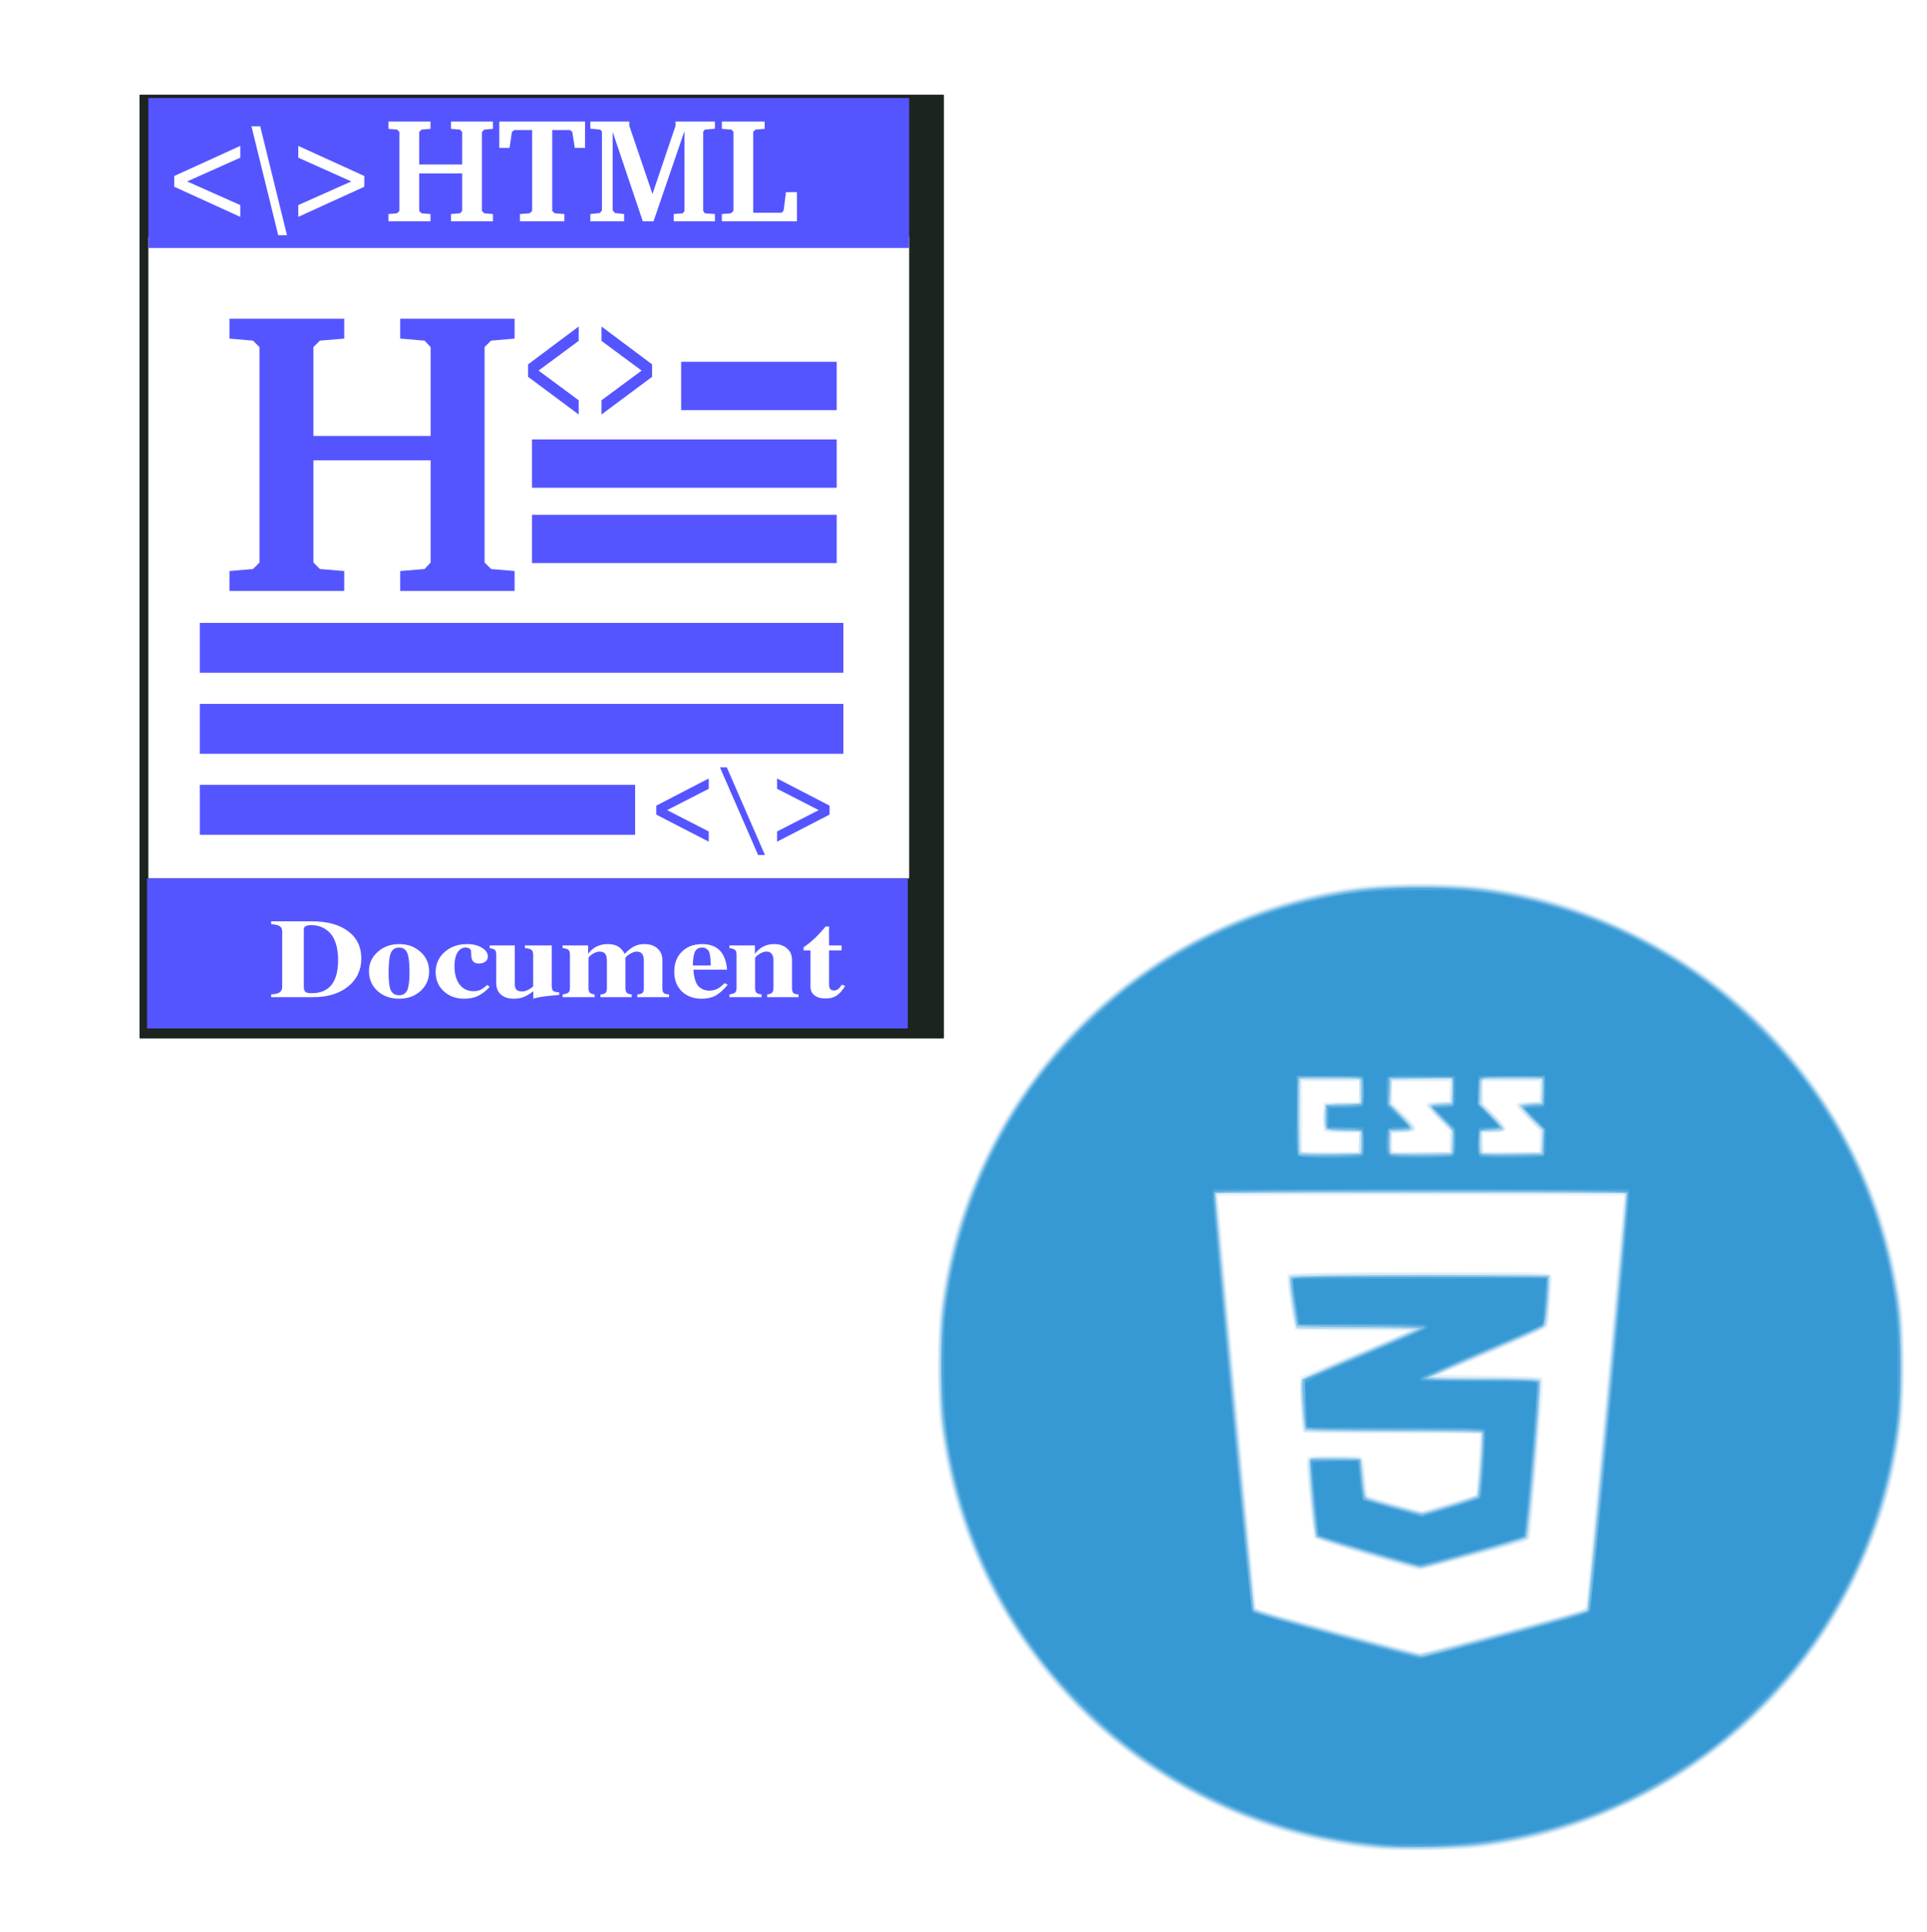 <?xml version="1.0" encoding="UTF-8" standalone="no"?>
<svg xmlns:rdf="http://www.w3.org/1999/02/22-rdf-syntax-ns#" xmlns="http://www.w3.org/2000/svg" height="387.65" width="386.66" version="1.1" xmlns:cc="http://creativecommons.org/ns#" xmlns:dc="http://purl.org/dc/elements/1.1/" viewBox="0 0 386.665 447.512">
 <defs>
  <filter id="a-3">
   <feGaussianBlur stdDeviation="12.868"/>
  </filter>
  <filter id="filter5355" style="color-interpolation-filters:sRGB">
   <feFlood result="flood" flood-color="rgb(0,0,0)"/>
   <feComposite operator="in" result="composite1" in2="SourceGraphic" in="flood"/>
   <feGaussianBlur stdDeviation="4.9" result="blur" in="composite1"/>
   <feOffset result="offset" dx="10" dy="10"/>
   <feComposite operator="over" result="composite2" in2="offset" in="SourceGraphic"/>
  </filter>
 </defs>
 <g transform="translate(575.76 194.68)">
  <g transform="matrix(.286 0 0 .286 -598.82 -208.82)">
   <path d="m567.88-922.36c-0.674 0-1.219 0.015-1.219 0.031v585.47c0 0.041 0.545 0.094 1.219 0.094h497.56c0.674 0 1.219-0.053 1.219-0.094v-585.47c0-0.017-0.545-0.031-1.219-0.031z" transform="matrix(1.303,0,0,1.305,-649.09,1329.8)" filter="url(#a-3)" fill="#1c241f"/>
   <path fill="#fff" d="m97.92 241.08h613.19c0.83 0 1.499 0.041 1.499 0.091v519.53c0 0.05-0.668 0.091-1.499 0.091h-613.19c-0.83 0-1.499-0.041-1.499-0.091v-519.53c0-0.05 0.668-0.091 1.499-0.091z"/>
   <path fill="#55f" d="m97.92 128.8h613.19c0.83 0 1.499 0.01 1.499 0.021v121.4c0 0.012-0.668 0.021-1.499 0.021h-613.19c-0.83 0-1.499-0.01-1.499-0.021v-121.4c0-0.012 0.668-0.021 1.499-0.021z"/>
   <path fill="#55f" d="m96.809 760.81h613.19c0.83 0 1.499 0.01 1.499 0.021v121.4c0 0.012-0.668 0.021-1.499 0.021h-613.19c-0.83 0-1.499-0.01-1.499-0.021v-121.4c0-0.012 0.668-0.021 1.499-0.021z"/>
   <g letter-spacing="0" transform="matrix(1.344,0,0,1.13,-347.75,1330.8)" word-spacing="0" font-size="22.325" fill="#fff">
    <path d="m411.14-426.7v-39.622c0-1.822-0.482-3.108-1.447-3.858-0.911-0.75-2.652-1.259-5.224-1.527v-2.009h24.513c9.269 0 16.556 2.358 21.86 7.072 5.304 4.715 7.957 11.225 7.957 19.53s-2.652 15.002-7.957 20.092-12.297 7.635-20.976 7.635h-25.397v-2.009c2.304-0.054 3.992-0.509 5.063-1.366s1.607-2.17 1.607-3.938m33.675-19.208c-0-4.715-0.482-8.787-1.447-12.216s-2.25-6.028-3.858-7.796-3.295-3.054-5.063-3.858c-1.715-0.804-3.563-1.206-5.545-1.206-3.161 0-4.742 0.938-4.742 2.813v41.31c-0 1.822 0.321 3.054 0.964 3.697s1.875 0.964 3.697 0.964c10.662 0 15.993-7.903 15.994-23.709"/>
    <path d="m481.59-457.4c5.197 0 9.51 1.875 12.939 5.626 3.429 3.697 5.144 8.358 5.144 13.984-0 5.572-1.715 10.234-5.144 13.984-3.429 3.697-7.742 5.545-12.939 5.545-5.251 0-9.591-1.849-13.02-5.545-3.429-3.751-5.144-8.492-5.144-14.225 0-5.465 1.741-10.046 5.224-13.743 3.536-3.751 7.849-5.626 12.939-5.626m0.08 2.491c-2.465 0-4.152 1.286-5.063 3.858s-1.366 7.394-1.366 14.467c-0 5.894 0.455 10.019 1.366 12.377 0.964 2.304 2.625 3.456 4.983 3.456s3.992-1.206 4.902-3.617c0.911-2.465 1.366-6.778 1.366-12.939-0-6.59-0.455-11.171-1.366-13.743s-2.518-3.858-4.822-3.858"/>
    <path d="m534.72-428.15 1.447 1.447c-2.357 3.001-4.742 5.17-7.153 6.51-2.357 1.286-5.09 1.929-8.198 1.929-4.983 0-9.109-1.795-12.377-5.385-3.215-3.59-4.822-8.144-4.822-13.663-0-5.787 1.795-10.582 5.385-14.386s8.117-5.706 13.582-5.706c3.536 0 6.483 0.857 8.841 2.572 2.411 1.661 3.617 3.751 3.617 6.269-0 1.554-0.482 2.786-1.447 3.697s-2.304 1.366-4.019 1.366c-2.947 0-4.447-1.929-4.501-5.787-0-2.25-0.134-3.617-0.402-4.099-0.536-1.018-1.527-1.527-2.974-1.527-2.09 0-3.751 1.206-4.983 3.617-1.179 2.357-1.768 5.599-1.768 9.725-0 5.465 1.018 9.832 3.054 13.1 2.09 3.215 4.876 4.822 8.358 4.822 1.661 0 3.081-0.321 4.26-0.964 1.232-0.697 2.599-1.875 4.099-3.536"/>
    <path d="m562.45-418.34v-5.224c-2.357 2.036-4.367 3.429-6.028 4.179s-3.536 1.125-5.626 1.125c-3.322 0-5.947-0.991-7.876-2.974-1.875-1.982-2.813-4.742-2.813-8.278v-20.253c0-1.661-0.241-2.786-0.723-3.376s-1.554-1.045-3.215-1.366v-1.929h15.109v27.245c-0 2.036 0.321 3.51 0.964 4.42 0.697 0.857 1.875 1.286 3.536 1.286 2.036 0 4.233-1.179 6.59-3.536v-22.745c-0-1.714-0.348-2.893-1.045-3.536-0.643-0.643-1.956-1.045-3.938-1.206v-1.929h16.154v28.933c-0 1.715 0.295 2.92 0.884 3.617 0.643 0.643 1.849 0.991 3.617 1.045v1.849l-4.983 0.563c-4.447 0.482-7.983 1.179-10.609 2.09"/>
    <path d="m602.46-452.02c-1.447 0-2.947 0.616-4.501 1.849-1.5 1.232-2.25 2.17-2.25 2.813v21.459c-0 1.554 0.268 2.652 0.804 3.295s1.5 1.072 2.893 1.286v1.929h-19.289v-1.929c1.768-0.321 2.947-0.777 3.536-1.366 0.589-0.643 0.884-1.795 0.884-3.456v-23.629c-0-1.661-0.295-2.813-0.884-3.456s-1.768-1.072-3.536-1.286v-1.929h15.351v6.028c2.947-4.661 6.885-6.992 11.814-6.992 2.518 0 4.554 0.536 6.108 1.607s2.947 2.867 4.179 5.385c2.09-2.572 3.992-4.367 5.706-5.385 1.768-1.072 3.804-1.607 6.108-1.607 3.322 0 5.947 1.045 7.876 3.134 1.982 2.036 2.974 4.769 2.974 8.198v20.173c-0 1.715 0.268 2.893 0.804 3.536 0.589 0.589 1.661 0.938 3.215 1.045v1.929h-19.128v-1.929c1.554-0.107 2.599-0.482 3.134-1.125s0.804-1.795 0.804-3.456v-19.449c-0-2.357-0.348-4.045-1.045-5.063-0.643-1.072-1.715-1.607-3.215-1.607-1.393 0-2.893 0.643-4.501 1.929-1.554 1.232-2.331 2.143-2.331 2.733v21.459c-0 1.554 0.268 2.679 0.804 3.376 0.589 0.643 1.581 1.045 2.974 1.206v1.929h-18.806v-1.929c1.5-0.107 2.518-0.482 3.054-1.125s0.804-1.795 0.804-3.456v-19.449c-0-2.411-0.348-4.126-1.045-5.144-0.643-1.018-1.741-1.527-3.295-1.527"/>
    <path d="m658.97-439.08c0.054 1.447 0.161 2.759 0.321 3.938 0.161 1.125 0.429 2.438 0.804 3.938 0.429 1.447 0.964 2.652 1.607 3.617 0.697 0.964 1.607 1.795 2.733 2.491 1.179 0.697 2.545 1.045 4.099 1.045 1.714 0 3.268-0.402 4.661-1.206s2.893-2.197 4.501-4.179l1.929 1.125c-2.625 3.751-5.09 6.376-7.394 7.876-2.25 1.447-5.01 2.17-8.278 2.17-4.983 0-9.001-1.768-12.055-5.304-3.001-3.59-4.501-8.305-4.501-14.145 0-5.894 1.527-10.636 4.581-14.225 3.108-3.643 7.18-5.465 12.216-5.465 9.162 0 14.172 6.108 15.029 18.324h-20.253m10.368-4.179c-0.054-1.714-0.107-3.027-0.161-3.938-0.054-0.911-0.188-1.929-0.402-3.054-0.214-1.179-0.509-2.036-0.884-2.572-0.322-0.589-0.804-1.072-1.447-1.447-0.589-0.429-1.339-0.643-2.25-0.643-1.982 0-3.402 0.938-4.26 2.813-0.804 1.875-1.259 5.224-1.366 10.046h10.77v-1.206"/>
    <path d="m703.01-452.02c-1.5 0-3.027 0.643-4.581 1.929-1.554 1.232-2.331 2.143-2.331 2.733v21.459c-0 1.5 0.268 2.599 0.804 3.295 0.589 0.643 1.634 1.072 3.134 1.286v1.929h-19.369v-1.929c1.822-0.375 2.974-0.857 3.456-1.447 0.536-0.589 0.804-1.714 0.804-3.376v-23.629c0-1.661-0.268-2.786-0.804-3.376-0.536-0.643-1.688-1.098-3.456-1.366v-1.929h15.351v6.028c2.947-4.661 6.778-6.992 11.493-6.992 3.322 0 5.947 1.045 7.876 3.134 1.982 2.036 2.974 4.769 2.974 8.198v20.173c-0 1.715 0.268 2.893 0.804 3.536 0.536 0.589 1.581 0.938 3.134 1.045v1.929h-18.887v-1.929c1.339-0.161 2.304-0.589 2.893-1.286s0.884-1.795 0.884-3.295v-19.449c-0-4.447-1.393-6.671-4.179-6.671"/>
    <path d="m748.23-456.44v3.536h-7.555v24.191c-0 1.607 0.241 2.786 0.723 3.536 0.482 0.697 1.286 1.045 2.411 1.045 1.607 0 3.134-1.393 4.581-4.179l2.009 0.884c-1.661 3.268-3.402 5.599-5.224 6.992-1.768 1.339-3.992 2.009-6.671 2.009-2.786-0-4.983-0.75-6.59-2.25s-2.411-3.563-2.411-6.188v-26.04h-4.179v-2.17c2.625-2.197 4.876-4.367 6.751-6.51 1.929-2.143 4.126-4.956 6.59-8.439h2.009v13.582h7.555"/>
   </g>
   <g font-size="120.4" letter-spacing="0" word-spacing="0" fill="#fff">
    <path d="m290.85 147.88v5.899l6.983 0.602 1.926 1.926v63.931l-1.926 1.926-6.983 0.602v5.899h34.072v-5.899l-7.224-0.602-1.926-1.926v-30.34h34.795v30.34l-1.806 1.926-7.224 0.602v5.899h33.952v-5.899l-6.983-0.602-1.926-1.926v-63.931l1.926-1.926 6.983-0.602v-5.9h-33.952v5.899l7.224 0.602 1.806 1.926v26.367h-34.795v-26.367l1.926-1.926 7.224-0.602v-5.9h-34.06"/>
    <path d="m380.64 147.88v21.31h8.307l1.926-12.882 1.926-1.565h14.448v65.496l-2.047 1.926-7.826 0.602v5.899h35.999v-5.899l-7.826-0.602-2.047-1.926v-65.496h14.448l1.806 1.565 2.047 12.882h8.307v-21.31h-69.469"/>
    <path d="m454.39 228.67h27.33v-5.899l-7.465-0.843-1.806-2.167v-63.57l24.441 72.479h8.669l25.043-73.081v64.653l-1.204 1.926-7.465 0.602v5.899h33.35v-5.899l-8.187-0.602-1.324-1.926v-64.172l1.324-1.686 8.187-0.722v-5.779h-31.905v3.491l-18.662 55.142-18.782-55.262v-3.371h-31.544v5.779l7.946 0.722 1.445 1.565v63.81l-1.686 2.167-7.705 0.843v5.899"/>
    <path d="m560.91 228.67h60.8v-23.598h-8.909l-1.806 14.688-1.565 1.926h-23.116v-65.616l1.926-1.686 7.344-0.602v-5.899h-34.67v5.899l7.705 0.602 1.686 1.686v64.172l-2.047 1.926-7.344 0.602v5.899"/>
   </g>
   <g fill="#55f">
    <g font-size="328.52" letter-spacing="0" word-spacing="0">
     <path fill="#55f" d="m162.09 307.53v16.097l19.054 1.643 5.256 5.256v174.44l-5.256 5.256-19.054 1.643v16.097h92.97v-16.097l-19.711-1.643-5.256-5.256v-82.786h94.941v82.786l-4.928 5.256-19.711 1.643v16.097h92.642v-16.097l-19.054-1.643-5.256-5.256v-174.44l5.256-5.256 19.054-1.643v-16.1h-92.642v16.097l19.711 1.643 4.928 5.256v71.945h-94.941v-71.945l5.256-5.256 19.711-1.643v-16.11h-92.97"/>
    </g>
    <path d="m407.81 405.28h245.45c0.371 0 0.669 0.014 0.669 0.032v39.05c0 0.018-0.298 0.032-0.669 0.032h-245.45c-0.371 0-0.669-0.014-0.669-0.032v-39.05c0-0.018 0.298-0.032 0.669-0.032z"/>
    <path d="m407.81 466.31h245.45c0.371 0 0.669 0.014 0.669 0.032v39.05c0 0.018-0.298 0.032-0.669 0.032h-245.45c-0.371 0-0.669-0.014-0.669-0.032v-39.05c0-0.018 0.298-0.032 0.669-0.032z"/>
    <path d="m528.27 342.42h125.31c0.189 0 0.342 0.014 0.342 0.032v39.05c0 0.018-0.152 0.032-0.342 0.032h-125.31c-0.189 0-0.342-0.014-0.342-0.032v-39.05c0-0.018 0.152-0.032 0.342-0.032z"/>
    <path d="m139.51 553.83h518.43c0.783 0 1.413 0.015 1.413 0.033v40.35c0 0.018-0.63 0.033-1.413 0.033h-518.43c-0.783 0-1.413-0.015-1.413-0.033v-40.35c0-0.018 0.63-0.033 1.413-0.033z"/>
    <path d="m139.51 619.42h518.43c0.783 0 1.413 0.015 1.413 0.033v40.35c0 0.018-0.63 0.033-1.413 0.033h-518.43c-0.783 0-1.413-0.015-1.413-0.033v-40.35c0-0.018 0.63-0.033 1.413-0.033z"/>
    <path d="m139.06 685.01h350.66c0.53 0 0.956 0.015 0.956 0.033v40.35c0 0.018-0.426 0.033-0.956 0.033h-350.66c-0.53 0-0.956-0.015-0.956-0.033v-40.35c0-0.018 0.426-0.033 0.956-0.033z"/>
   </g>
   <g word-spacing="0" letter-spacing="0">
    <g transform="scale(.892 1.121)" font-size="95.779" fill="#fff">
     <path d="m191.54 158.01-48.264 17.164 48.264 17.07v8.512l-59.955-21.747v-7.763l59.955-21.747v8.512"/>
     <path d="m209.64 135.32 24.319 78.709h-7.95l-24.319-78.709h7.95"/>
     <path d="m244.2 158.01v-8.512l59.955 21.747v7.763l-59.955 21.747v-8.512l48.17-17.07-48.17-17.164"/>
    </g>
    <g transform="scale(.742 1.347)" font-size="96.046" fill="#55f">
     <path d="m599.67 241.62v-8.644l-55.226 22.763v7.492l55.226 22.667v-8.548l-43.797-17.864 43.797-17.864"/>
     <path d="m679.77 255.74-55.226-22.763v8.644l43.797 17.864-43.797 17.864v8.548l55.226-22.667v-7.492"/>
    </g>
    <g transform="scale(.892 1.121)" font-size="82.855" fill="#55f">
     <path d="m616.9 613.9v-7.457l-47.642 19.637v6.463l47.642 19.554v-7.374l-37.782-15.411 37.782-15.411"/>
     <path d="m627.09 598.41 34.633 63.301h6.214l-34.63-63.3h-6.21"/>
     <path d="m726.62 626.08-47.642-19.637v7.457l37.782 15.411-37.782 15.411v7.374l47.642-19.554v-6.463"/>
    </g>
   </g>
  </g>
 </g>
 <g transform="translate(575.76 194.68)">
  <g filter="url(#filter5355)" stroke-width="1.154" transform="matrix(.335 0 0 .335 -306.32 -8.384)">
   <path fill="#e9f3fa" d="m46.182 712.54c-79.044-8.721-148.98-41.978-203.76-96.9-53.007-53.138-85.196-118.58-95.991-195.14-2.079-14.742-2.079-68.376 0-83.118 5.569-39.498 15.542-72.267 32.501-106.78 32.12-65.39 86.59-119.85 151.81-151.8 34.832-17.064 67.295-26.949 106.78-32.517 14.742-2.079 68.376-2.079 83.118 0 39.49 5.567 71.952 15.453 106.78 32.517 65.221 31.952 119.69 86.413 151.81 151.79 16.959 34.517 26.932 67.286 32.501 106.78 2.079 14.742 2.079 68.376 0 83.118-5.569 39.498-15.542 72.267-32.501 106.78-32.14 65.415-86.557 119.83-151.81 151.79-34.021 16.667-64.327 26.085-102.67 31.908-13.689 2.079-64.677 3.087-78.572 1.554zm90.598-151.24c30.746-8.277 55.997-15.16 56.113-15.296 0.116-0.136 6.123-64.404 13.351-142.82l13.14-142.57-70.151-0.297c-38.583-0.164-101.72-0.164-140.3 0l-70.151 0.297 13.14 142.57c7.227 78.414 13.236 142.68 13.352 142.82 0.538 0.632 111.2 30.208 113.26 30.272 1.288 0.04 27.497-6.7 58.244-14.977zm-95.102-51.96c-18.986-5.61-35.217-10.9-36.069-11.75-1.663-1.66-6.618-52.68-5.42-55.8 0.523-1.36 4.116-1.67 19.543-1.67 21.927 0 19.531-1.809 21.136 15.954 0.535 5.917 1.43 11.17 1.989 11.673 0.559 0.503 9.056 3.123 18.883 5.824l17.867 4.91 18.662-5.589 18.662-5.589 0.671-7.531c0.369-4.142 1.014-13.635 1.435-21.096l0.764-13.564h-60.711c-57.329 0-60.786-0.116-61.837-2.081-0.613-1.145-1.28-10.024-1.484-19.731l-0.37-17.649 37.44-15.768 37.44-15.768-38.915-0.304-38.915-0.304-1.053-2.582c-1.201-2.944-4.676-27.312-4.663-32.705l0.008-3.572 17.5-0.757c9.625-0.417 50.108-0.757 89.962-0.757 65.326 0 72.647 0.185 74.337 1.874 1.185 1.185 1.657 2.99 1.282 4.906-0.326 1.667-0.937 9.006-1.359 16.308-0.422 7.302-1.194 14.1-1.717 15.108-0.523 1.007-17.459 8.8-37.637 17.316l-36.686 15.485 34.8 0.577c19.14 0.317 35.187 0.965 35.659 1.438 0.472 0.473 0.769 3.331 0.658 6.349-0.344 9.425-8.28 102.36-8.916 104.41-0.332 1.072-2.267 2.494-4.3 3.161-9.206 3.018-70.828 19.697-72.379 19.591-0.955-0.066-17.271-4.709-36.257-10.318zm-5.308-285.67v-6.349h-11.403c-8.386 0-11.759-0.429-12.749-1.622-0.845-1.018-1.22-4.995-1.007-10.678l0.339-9.056 12.41-0.328 12.41-0.328v-13.775h-39.25v48.486h39.25zm62.339-0.839v-7.188l-8.242-8.298c-10.208-10.27-10.11-11.95 0.702-11.95h7.54v-13.853h-39.251v14.492l8.12 8.05c10.605 10.514 10.555 12.532-0.327 13.009l-7.792 0.341v12.593h39.25zm62.339 0v-7.188l-8.242-8.298c-10.208-10.276-10.109-11.959 0.702-11.959h7.54v-13.853h-39.25v14.492l8.12 8.05c10.605 10.514 10.555 12.532-0.327 13.009l-7.792 0.341v12.593h39.25z"/>
   <path fill="#d0e7f5" d="m39.483 710.81c-38.332-4.64-71.493-14.59-107.59-32.27-37.863-18.55-72.613-44.55-99.563-74.49-47.824-53.125-76.998-117.03-85.118-186.44-2.286-19.541-2.286-57.802 0-77.344 8.12-69.413 37.294-133.32 85.118-186.44 39.567-43.952 96.109-79.193 153.82-95.868 30.808-8.902 58.332-12.648 92.939-12.648 54.727 0 98.295 10.072 147.19 34.027 37.868 18.553 72.615 44.548 99.568 74.488 47.824 53.125 76.998 117.03 85.118 186.44 1.024 8.758 1.754 24.839 1.754 38.672 0 53.602-9.929 97.452-32.805 144.88-32.792 67.985-86.028 121.6-153.63 154.72-36.662 17.963-69.393 27.697-108.52 32.273-18.348 2.146-60.511 2.143-78.273-0.006zm97.077-148.61c49.361-13.267 56.973-15.602 57.399-17.605 0.61-2.865 25.991-279.54 25.972-283.12l-0.013-2.597h-281.68l-0.016 2.597c-0.022 3.565 25.362 280.24 25.975 283.12 0.426 2.001 8.007 4.34 56.82 17.53 30.981 8.371 56.847 15.254 57.481 15.296 0.634 0.041 26.761-6.808 58.06-15.221zm-95.237-53.82c-18.546-5.49-34.339-10.6-35.097-11.36-1.451-1.45-6.198-51.48-5.144-54.22 0.448-1.166 4.739-1.52 18.445-1.52 9.844 0 18.161 0.485 18.529 1.08 0.367 0.594 1.198 6.676 1.846 13.514 0.648 6.839 1.301 12.557 1.45 12.706 0.15 0.15 8.835 2.627 19.301 5.504l19.029 5.232 18.862-5.663c10.374-3.115 19.015-5.828 19.201-6.031 0.35-0.379 2.898-36.516 2.898-41.092v-2.567h-122.32l-0.598-2.597c-0.329-1.429-1.001-9.308-1.493-17.51-0.757-12.608-0.624-15.219 0.864-16.9 0.968-1.093 18.124-8.848 38.124-17.233 20-8.385 36.884-15.758 37.519-16.384 0.759-0.749-12.559-1.017-38.893-0.784-22.026 0.195-40.446-0.043-40.932-0.529-0.486-0.486-2.063-8.488-3.503-17.782-1.923-12.41-2.282-17.303-1.351-18.424 1.031-1.242 17.899-1.527 90.47-1.527 79.677 0 89.276 0.192 89.892 1.797 0.664 1.73-1.088 28.487-2.2 33.594-0.443 2.036-6.596 5.055-33.737 16.552-18.257 7.734-35.792 15.271-38.967 16.75l-5.772 2.688 36.512 0.096c27.708 0.073 36.798 0.444 37.701 1.539 1.333 1.617-7.088 109.13-8.666 110.63-1.486 1.418-72.109 20.691-75.295 20.548-1.622-0.073-18.124-4.623-36.67-10.112zm-5.188-284.96 0.343-7.174-11.887-0.33-11.887-0.33v-18.471l11.833-0.329 11.833-0.329v-16.081h-40.405v24.628c0 13.545 0.358 24.986 0.797 25.424 0.438 0.438 9.399 0.655 19.914 0.481l19.117-0.316zm63.48-0.33 0.33-7.504-8.122-8.05c-4.467-4.428-8.122-8.69-8.122-9.471 0-0.951 2.577-1.534 7.792-1.763l7.792-0.341 0.342-7.819 0.342-7.819-20.544 0.315-20.544 0.315-0.346 7.979-0.346 7.979 8.148 7.606c10.547 9.845 10.592 11.433 0.336 11.882l-7.792 0.341-0.358 5.625c-0.592 9.308-1.59 8.899 20.823 8.544l19.939-0.316zm62.358 0.088 0.349-7.416-8.387-8.443c-5.361-5.397-7.986-8.842-7.275-9.548 0.611-0.608 4.228-1.264 8.038-1.458l6.926-0.352 0.341-7.792 0.341-7.792h-40.51v16.806l7.504 7.437c4.127 4.09 7.504 8.361 7.504 9.491 0 1.758-1.081 2.054-7.504 2.054h-7.504v6.734c0 3.704 0.358 7.093 0.797 7.531 0.438 0.438 9.399 0.655 19.914 0.481l19.117-0.316z"/>
   <path fill="#b1d7ef" d="m50.8 711.32c-96.642-9.142-181.71-56.571-238.88-133.18-34.868-46.73-55.5-97.748-63.752-157.65-2.745-19.926-2.745-63.192 0-83.118 5.421-39.348 14.807-70.656 31.32-104.48 41.43-84.83 116.93-148.31 207.38-174.34 32.203-9.273 56.204-12.534 92.213-12.534 28.093 0 43.299 1.42 67.189 6.275 68.196 13.859 134.65 52.009 180.71 103.74 45.975 51.638 73.394 111.54 83.011 181.34 2.745 19.927 2.745 63.192 0 83.118-5.421 39.348-14.807 70.656-31.32 104.48-32.552 66.667-86.217 120.52-152.4 152.95-34.902 17.099-66.354 26.615-105.05 31.786-16.796 2.244-54.601 3.111-70.42 1.615zm87.25-148.85c30.666-8.267 55.908-15.184 56.095-15.371 0.186-0.186 6.045-62.384 13.018-138.22 6.973-75.833 12.995-140.61 13.381-143.94l0.702-6.061h-284.32l0.702 6.061c0.386 3.333 6.407 68.106 13.381 143.94 6.973 75.833 12.834 138.03 13.023 138.22 1.102 1.102 110.6 30.155 114.06 30.264 2.311 0.073 29.292-6.631 59.958-14.899zm-94.666-54.251c-19.32-5.66-35.772-10.96-36.563-11.77-1.653-1.71-5.976-50.022-4.76-53.191 0.668-1.741 2.752-1.978 17.393-1.978 11.904 0 16.972 0.41 17.822 1.443 0.654 0.794 1.563 6.759 2.02 13.257 0.458 6.498 1.415 12.284 2.128 12.858 1.568 1.264 35.377 10.538 38.416 10.538 2.972 0 36.504-10.307 37.871-11.641 1.083-1.056 4.112-41.193 3.238-42.906-0.243-0.476-27.295-0.874-60.115-0.883-32.82-0.009-60.358-0.452-61.196-0.983-1.043-0.661-1.898-6.151-2.715-17.429-1.006-13.887-0.934-16.722 0.461-18.117 0.909-0.909 18.643-8.834 39.408-17.611 20.765-8.777 38.083-16.286 38.484-16.688 0.399-0.41-17.814-0.73-40.476-0.73h-41.203l-0.946-2.597c-1.52-4.173-5.044-31.811-4.225-33.136 0.509-0.824 29.194-1.208 90.275-1.208h89.528l-0.842 15.144c-0.463 8.329-1.203 16.511-1.645 18.182-0.721 2.732-4.772 4.721-40.268 19.769-21.706 9.202-39.466 17.124-39.466 17.605 0 0.481 16.853 0.874 37.451 0.874 25.624 0 37.694 0.395 38.223 1.25 1.247 2.018-7.834 107.37-9.389 108.93-0.746 0.746-17.134 5.697-36.418 11.002-19.284 5.305-35.581 9.793-36.216 9.973-0.635 0.18-16.96-4.3-36.278-9.955zm-5.86-284.55v-7.504h-10.465c-14.065 0-14.932-0.559-14.932-9.622 0-4.086 0.603-7.835 1.385-8.618 0.89-0.89 5.45-1.385 12.749-1.385h11.364l-0.339-8.37-0.339-8.37h-41.559l-0.313 24.213c-0.172 13.317-0.059 24.876 0.252 25.686 0.429 1.119 5.569 1.473 21.381 1.473h20.816zm63.261-0.353 0.345-7.28-8.35-8.612c-5.162-5.323-7.939-9.021-7.272-9.685 0.593-0.59 4.196-1.231 8.005-1.425l6.926-0.352 0.361-5.696c0.198-3.133 0.056-6.911-0.317-8.396l-0.678-2.7-20.462 0.315-20.462 0.315-0.343 8.574-0.343 8.574 7.719 7.779c9.519 9.593 9.415 11.437-0.647 11.437h-6.963v15.06l21.068-0.315 21.068-0.315zm62.342-0.136 0.349-7.416-8.387-8.443c-5.361-5.397-7.986-8.842-7.275-9.548 0.611-0.608 4.228-1.264 8.038-1.458l6.926-0.352v-16.162h-41.56l-0.343 8.576-0.343 8.576 8.424 8.489c9.601 9.675 9.444 10.677-1.677 10.706l-6.638 0.018v15.06l21.068-0.315 21.068-0.315z"/>
   <path fill="#90c7e9" d="m50.8 710.68c-72.562-7.647-131.1-31.86-185.46-76.716-23.559-19.439-52.079-52.197-68.761-78.977-24.189-38.832-40.304-83.285-47.291-130.45-1.581-10.672-2.052-21.142-2.052-45.6s0.471-34.927 2.052-45.6c10.587-71.471 41.502-134.79 90.509-185.37 52.567-54.257 117.92-87.602 193.69-98.826 19.663-2.913 71.536-2.913 91.199 0 75.766 11.224 141.12 44.569 193.69 98.826 14.627 15.097 32.788 38.175 43.218 54.92 24.189 38.832 40.304 83.285 47.291 130.45 2.913 19.663 2.913 71.536 0 91.199-10.587 71.471-41.502 134.79-90.509 185.37-51.879 53.546-116.1 86.711-190.22 98.231-11.352 1.764-22.038 2.417-43.868 2.681-15.873 0.191-30.938 0.129-33.478-0.139zm85.81-147.13c30.899-8.308 56.757-15.711 57.462-16.45 1.133-1.189 27.075-275.4 27.021-285.62l-0.02-3.752h-283.98l-0.021 3.752c-0.041 7.521 25.559 283.17 26.455 284.85 0.598 1.121 20.621 7.089 56.798 16.928 30.731 8.358 56.828 15.241 57.993 15.296 1.165 0.055 27.399-6.697 58.298-15.005zm-94.77-56.38c-18.897-5.57-34.64-10.41-34.986-10.75-0.942-0.94-5.238-51.7-4.48-52.93 0.36-0.582 8.374-1.058 17.81-1.058h17.156l0.718 7.792c1.629 17.683 1.896 18.869 4.491 19.944 1.363 0.565 10.334 3.169 19.935 5.787l17.456 4.76 18.769-5.785c10.323-3.182 19.183-6.211 19.688-6.732 1.141-1.176 3.874-41.336 2.973-43.684-0.567-1.478-8.825-1.708-61.231-1.708-33.316 0-60.829-0.411-61.139-0.913-0.31-0.502-0.932-8.476-1.381-17.721l-0.817-16.808 24.69-10.456c13.58-5.751 31.833-13.444 40.563-17.097 8.73-3.653 15.873-7.071 15.873-7.596 0-0.525-19.091-1.091-42.425-1.258l-42.425-0.303-2.397-16.42c-1.639-11.227-2.022-16.795-1.212-17.605 1.39-1.39 176.9-1.705 177.74-0.319 1.03 1.697-1.806 33.21-3.108 34.537-0.727 0.741-18.724 8.694-39.994 17.674-21.27 8.979-39.167 16.815-39.77 17.412-0.685 0.678 13.238 1.086 37.089 1.086 29.182 0 38.449 0.34 39.305 1.443 1.277 1.647-7.176 106.95-8.709 108.48-1.179 1.179-71.158 20.555-73.829 20.443-1.097-0.046-17.455-4.641-36.352-10.211zm-4.547-276.23c1.528-1.528 1.869-12.228 0.461-14.443-0.573-0.902-4.974-1.517-12.392-1.732l-11.504-0.333-0.339-8.37-0.339-8.37h11.364c7.299 0 11.859-0.495 12.749-1.385 1.437-1.437 1.913-12.057 0.685-15.259-0.604-1.573-3.637-1.826-21.934-1.826h-21.233v25.782c0 14.18 0.346 26.128 0.77 26.552 1.451 1.451 40.218 0.879 41.713-0.616zm63.491-7.787 0.344-8.595-7.559-7.126c-4.157-3.919-7.559-7.689-7.559-8.378 0-0.73 3.011-1.395 7.215-1.596l7.215-0.344 0.338-8.972 0.338-8.972-21.694 0.314-21.694 0.314-0.341 8.439-0.341 8.439 8.301 8.561c9.065 9.348 9.044 9.508-1.27 10.028l-6.349 0.32-0.348 7.399c-0.242 5.133 0.112 7.695 1.154 8.367 0.827 0.532 10.594 0.839 21.705 0.682l20.202-0.286zm62.324-0.063 0.329-8.658-7.544-7.47c-4.149-4.109-7.544-7.85-7.544-8.315 0-0.464 3.247-0.999 7.215-1.188l7.215-0.344 0.337-8.947 0.337-8.947h-21.28c-24.231 0-22.683-0.724-22.683 10.607v6.955l8.081 8.334c4.444 4.584 8.081 8.684 8.081 9.112 0 0.428-3.321 0.778-7.38 0.778-5.665 0-7.543 0.424-8.081 1.826-1.228 3.201-0.753 12.668 0.71 14.131 1.029 1.029 6.882 1.326 21.645 1.097l20.234-0.314z"/>
   <path fill="#73b9e3" d="m60.036 710.74c-2.54-0.26-10.333-1.01-17.317-1.69-36.946-3.57-78.629-15.95-113.72-33.78-100.06-50.83-167.33-147.86-180.25-259.97-1.883-16.338-1.883-56.391 0-72.729 17.891-155.22 138.75-276.08 293.97-293.97 16.338-1.883 56.391-1.883 72.729 0 155.22 17.891 276.08 138.75 293.97 293.97 1.883 16.338 1.883 56.391 0 72.729-12.922 112.11-80.195 209.14-180.25 259.97-34.297 17.424-74.284 29.482-111.99 33.772-11.73 1.335-49.494 2.455-57.144 1.695zm77.854-147.05c30.757-8.268 56.337-15.448 56.843-15.955 1.117-1.117 27.707-287.58 26.826-289.01-0.815-1.319-284.14-1.319-284.96 0-0.882 1.427 25.711 287.89 26.829 289.01 1.401 1.401 114.82 31.902 116.8 31.412 0.952-0.235 26.897-7.192 57.654-15.46zm-94.528-56.68c-19.329-5.67-35.511-10.7-35.96-11.18-0.825-0.88-4.519-41.07-4.513-49.1l0.003-4.36 17.028 0.319 17.028 0.319 1.189 13.051c0.782 8.586 1.719 13.378 2.738 14.008 2.129 1.316 36.064 10.458 38.848 10.466 2.829 0.008 37.671-10.373 39.067-11.64 1.085-0.984 4.289-43.724 3.391-45.221-0.286-0.476-27.732-0.866-60.991-0.866-43.522 0-60.696-0.364-61.273-1.298-0.441-0.714-1.285-8.358-1.875-16.988-0.907-13.263-0.814-15.88 0.604-16.916 0.922-0.674 19.398-8.683 41.058-17.796 21.659-9.113 39.38-17.021 39.38-17.573 0-0.552-18.931-1.003-42.068-1.003-29.125 0-42.308-0.387-42.846-1.259-0.789-1.277-5.093-27.647-5.117-31.354-0.012-1.907 4.984-2.02 88.877-2.02h88.89l-0.041 4.906c-0.086 10.191-2.127 27.739-3.373 28.996-0.713 0.719-19.03 8.841-40.704 18.047-21.674 9.207-39.619 17.388-39.877 18.182-0.37 1.135 7.918 1.443 38.876 1.443 30.688 0 39.355 0.318 39.383 1.443 0.196 7.751-8.719 105.65-9.714 106.68-0.959 0.995-45.625 13.91-71.132 20.568-0.952 0.249-17.547-4.185-36.876-9.853zm-5.26-283.34v-8.081l-9.813-0.289c-15.649-0.46-15.171-0.16-14.771-9.27l0.341-7.757 12.121-0.577 12.121-0.577v-18.471l-20.629-0.316c-14.236-0.218-21.123 0.094-22.223 1.007-1.266 1.051-1.594 6.477-1.594 26.386 0 13.785 0.357 25.421 0.794 25.858 0.437 0.437 10.437 0.653 22.223 0.481l21.428-0.313zm63.37 6.832c0.385-1.004 0.701-4.696 0.701-8.204 0-6.333-0.056-6.436-8.085-14.716-4.447-4.586-7.737-8.687-7.311-9.112 0.426-0.426 3.749-0.774 7.385-0.774 7.682 0 8.012-0.426 8.012-10.343 0-4.282-0.574-7.167-1.594-8.014-1.1-0.913-7.987-1.225-22.223-1.007l-20.629 0.316-0.336 9.587-0.336 9.587 7.553 7.824c4.154 4.303 7.206 8.171 6.782 8.595-0.424 0.424-3.802 0.771-7.506 0.771h-6.734v7.888c0 4.339 0.346 8.235 0.77 8.658 0.423 0.423 10.238 0.77 21.81 0.77 18.122 0 21.138-0.253 21.742-1.826zm62.798-6.94 0.336-8.188-7.551-7.331c-4.153-4.032-7.551-7.985-7.551-8.784 0-0.977 2.367-1.566 7.215-1.797l7.215-0.344 0.336-8.189c0.246-5.995-0.104-8.554-1.306-9.551-1.159-0.962-7.702-1.269-22.27-1.046l-20.629 0.316-0.336 9.577-0.336 9.577 7.584 7.065c4.171 3.886 7.399 7.628 7.173 8.317-0.226 0.689-3.488 1.512-7.248 1.829l-6.837 0.577-0.351 6.797c-0.193 3.739-0.075 7.516 0.262 8.395 0.498 1.298 4.678 1.539 22.285 1.284l21.672-0.314z"/>
   <path fill="#4da5da" d="m48.491 708.98c-138.09-12.87-254.93-111.63-289.71-244.9-30.26-115.93 2.89-237.53 87.5-320.98 76.119-75.076 182.25-108.43 288.79-90.759 126.53 20.983 231.9 117.24 264.32 241.45 33.46 128.21-10.36 260.96-113.67 344.34-24.531 19.798-61.381 40.619-91.568 51.736-45.011 16.576-98.105 23.542-145.67 19.112zm90.043-144.61c52.812-14.281 56.623-15.482 57.456-18.109 1.173-3.702 27.163-286.37 26.503-288.24-0.746-2.119-286.07-2.119-286.82 0-0.662 1.87 25.331 284.53 26.506 288.24 0.832 2.627 4.643 3.828 57.455 18.109 31.11 8.413 57.863 15.296 59.45 15.296 1.587 0 28.34-6.883 59.45-15.296zm-96.02-58.28c-18.529-5.49-34.001-10.3-34.384-10.69-0.484-0.5-4.841-43.5-5.221-51.53-0.007-0.159 7.478-0.289 16.634-0.289h16.647l0.696 7.792c0.383 4.286 1.073 10.386 1.535 13.556l0.839 5.764 20.184 5.637 20.184 5.637 19.58-5.91c10.769-3.251 19.979-6.31 20.468-6.798 1.157-1.157 3.84-43.335 2.91-45.757-0.641-1.67-6.738-1.854-61.391-1.854-47.495 0-60.793-0.314-61.202-1.443-0.287-0.794-0.661-8.401-0.83-16.905l-0.313-15.46 39.828-16.86c42.009-17.785 42.714-18.112 42.714-19.802 0-0.636-17.735-1.196-43.579-1.375l-43.579-0.302-2.15-14.703c-1.183-8.086-1.848-15.489-1.479-16.45 0.591-1.54 11.057-1.748 87.798-1.748 47.92 0 87.333 0.39 87.584 0.866 0.515 0.975-1.227 27.311-2.043 30.881-0.413 1.809-9.451 6.071-41.754 19.691-22.674 9.56-41.432 18.002-41.685 18.759-0.35 1.049 8.931 1.377 38.924 1.377 35.946 0 39.448 0.171 40.133 1.956 0.992 2.585-7.5 104.46-8.817 105.78-1.217 1.217-70.276 20.458-72.799 20.284-0.962-0.067-16.908-4.612-35.436-10.101zm-4.062-273.99c0.775-0.775 1.385-4.489 1.385-8.427s-0.611-7.653-1.385-8.427c-0.889-0.889-5.439-1.385-12.699-1.385h-11.313v-15.007h11.313c7.26 0 11.81-0.496 12.699-1.385 1.434-1.434 1.936-14.308 0.685-17.568-0.606-1.578-3.739-1.826-23.088-1.826h-22.389v26.936c0 14.815 0.346 27.283 0.77 27.706 1.454 1.454 42.526 0.88 44.022-0.616zm61.898 0.685c1.446-0.555 1.826-2.546 1.826-9.557v-8.857l-7.549-7.47-7.549-7.47 7.26-0.577 7.26-0.577v-19.625h-45.028l-0.328 9.235-0.328 9.235 7.543 7.47c4.149 4.109 7.543 7.85 7.543 8.315 0 0.464-3.247 0.999-7.215 1.188l-7.215 0.344-0.344 7.896c-0.21 4.828 0.181 8.529 1.007 9.524 1.067 1.286 5.544 1.628 21.317 1.628 10.982 0 20.788-0.315 21.793-0.701zm63.916-9.112 0.329-9.235-6.967-6.89c-3.832-3.79-6.967-7.27-6.967-7.735 0-0.464 2.987-1 6.638-1.191l6.638-0.346 0.334-10.101 0.334-10.101h-22.433c-25.63 0-23.834-0.842-23.834 11.174v7.522l7.504 7.772c4.127 4.275 7.504 8.121 7.504 8.546 0 0.425-2.753 0.773-6.118 0.773s-6.742 0.623-7.504 1.385c-1.826 1.826-1.807 15.048 0.025 16.879 1.032 1.032 7.136 1.326 22.8 1.097l21.39-0.313z"/>
   <path fill="#3699d4" d="m52.532 708.39c-65.497-5.881-125.56-29.435-177.78-69.714-14.108-10.883-44.521-41.296-55.404-55.404-28.732-37.247-48.957-78.274-60.102-121.91-7.84-30.699-9.625-45.988-9.625-82.418 0-27.165 0.373-34.145 2.586-48.362 8.971-57.644 31.291-109.5 67.141-155.97 10.883-14.108 41.296-44.521 55.404-55.404 37.238-28.74 78.265-48.966 121.91-60.11 30.695-7.84 45.984-9.625 82.413-9.625 27.165 0 34.145 0.373 48.362 2.586 57.644 8.97 109.5 31.291 155.97 67.141 14.108 10.883 44.521 41.296 55.404 55.404 28.732 37.247 48.957 78.274 60.102 121.91 7.84 30.699 9.625 45.988 9.625 82.418 0 27.165-0.373 34.145-2.586 48.362-8.97 57.644-31.291 109.5-67.141 155.97-10.883 14.108-41.296 44.521-55.404 55.404-37.242 28.728-78.275 48.958-121.9 60.098-27.597 7.047-45.222 9.28-76.661 9.711-14.921 0.205-29.467 0.162-32.324-0.094zm84.858-142.86c31.509-8.487 57.878-16.019 58.596-16.738 1.438-1.438 27.576-278.82 27.102-287.61l-0.28-5.195h-287.45l-0.279 5.195c-0.476 8.868 25.649 286.15 27.097 287.6 1.238 1.238 111.76 31.78 115.97 32.049 1.073 0.068 27.732-6.82 59.242-15.307zm-94.671-60.37c-18.413-5.41-33.696-10.05-33.962-10.31-0.587-0.58-4.798-47.99-4.381-49.31 0.162-0.52 7.143-1.04 15.514-1.16l15.22-0.218 0.574 4.04c0.316 2.222 0.9 8.037 1.299 12.923 0.399 4.885 1.333 9.359 2.076 9.942 0.743 0.583 10.208 3.479 21.035 6.435l19.684 5.375 19.566-5.878c10.761-3.233 20.169-6.489 20.906-7.237 0.818-0.83 1.889-10.289 2.752-24.284 1.194-19.38 1.165-23.082-0.185-23.937-0.878-0.556-28.689-1.019-61.802-1.029l-60.205-0.01-0.759-13.57c-0.417-7.46-0.858-14.584-0.98-15.83-0.189-1.932 5.849-4.83 41.08-19.713 22.716-9.597 41.865-18.013 42.555-18.702 3.649-3.649-0.186-3.966-43.87-3.63l-43.449 0.335-1.914-11.49c-1.053-6.32-2.09-13.308-2.305-15.531l-0.39-4.04 87.576-0.296 87.576-0.296-0.658 4.914c-0.362 2.703-0.996 9.886-1.409 15.964l-0.751 11.05-41.726 17.654c-22.949 9.71-42.081 18.219-42.516 18.909-0.434 0.691-0.534 1.67-0.22 2.176 0.313 0.507 18.43 0.921 40.26 0.921s39.899 0.39 40.154 0.866c0.817 1.529-8.124 104.37-9.15 105.25-1.412 1.208-68.935 19.735-71.547 19.631-1.194-0.048-17.236-4.51-35.649-9.916zm-5.44-271.26c2.526-0.677 2.626-1.137 2.309-10.663l-0.331-9.955-11.833-0.329-11.833-0.329v-12.618l10.678-0.018c5.873-0.009 11.349-0.443 12.169-0.963 1.08-0.685 1.398-3.783 1.154-11.238l-0.336-10.3h-46.177l-0.311 27.128c-0.28 24.482-0.118 27.269 1.664 28.572 2.082 1.523 37.611 2.107 42.846 0.705zm63.815-0.456c1.91-1.022 2.233-2.477 2.233-10.07v-8.875l-7.182-7.246-7.182-7.246h5.229c8.394 0 9.293-1.286 8.896-12.72l-0.34-9.791-22.362-0.314c-16.327-0.229-22.821 0.067-24.063 1.098-1.315 1.092-1.611 3.61-1.303 11.109l0.398 9.697 7.245 6.81 7.245 6.81h-6.339c-7.662 0-8.738 1.381-8.712 11.18 0.019 7.084 0.629 8.841 3.446 9.913 3.145 1.197 40.468 0.889 42.789-0.354zm62.339 0c1.91-1.022 2.233-2.477 2.233-10.07v-8.875l-7.182-7.246-7.182-7.246h5.886c3.643 0 6.398-0.617 7.23-1.62 0.853-1.027 1.221-5.144 1.007-11.256l-0.337-9.636h-46.176l-0.337 10.31-0.337 10.31 7.167 7.231 7.167 7.231-6.83 0.352-6.83 0.352-0.332 10.008c-0.292 8.806-0.084 10.073 1.732 10.544 4.273 1.111 40.937 0.778 43.122-0.391z"/>
  </g>
 </g>
</svg>
